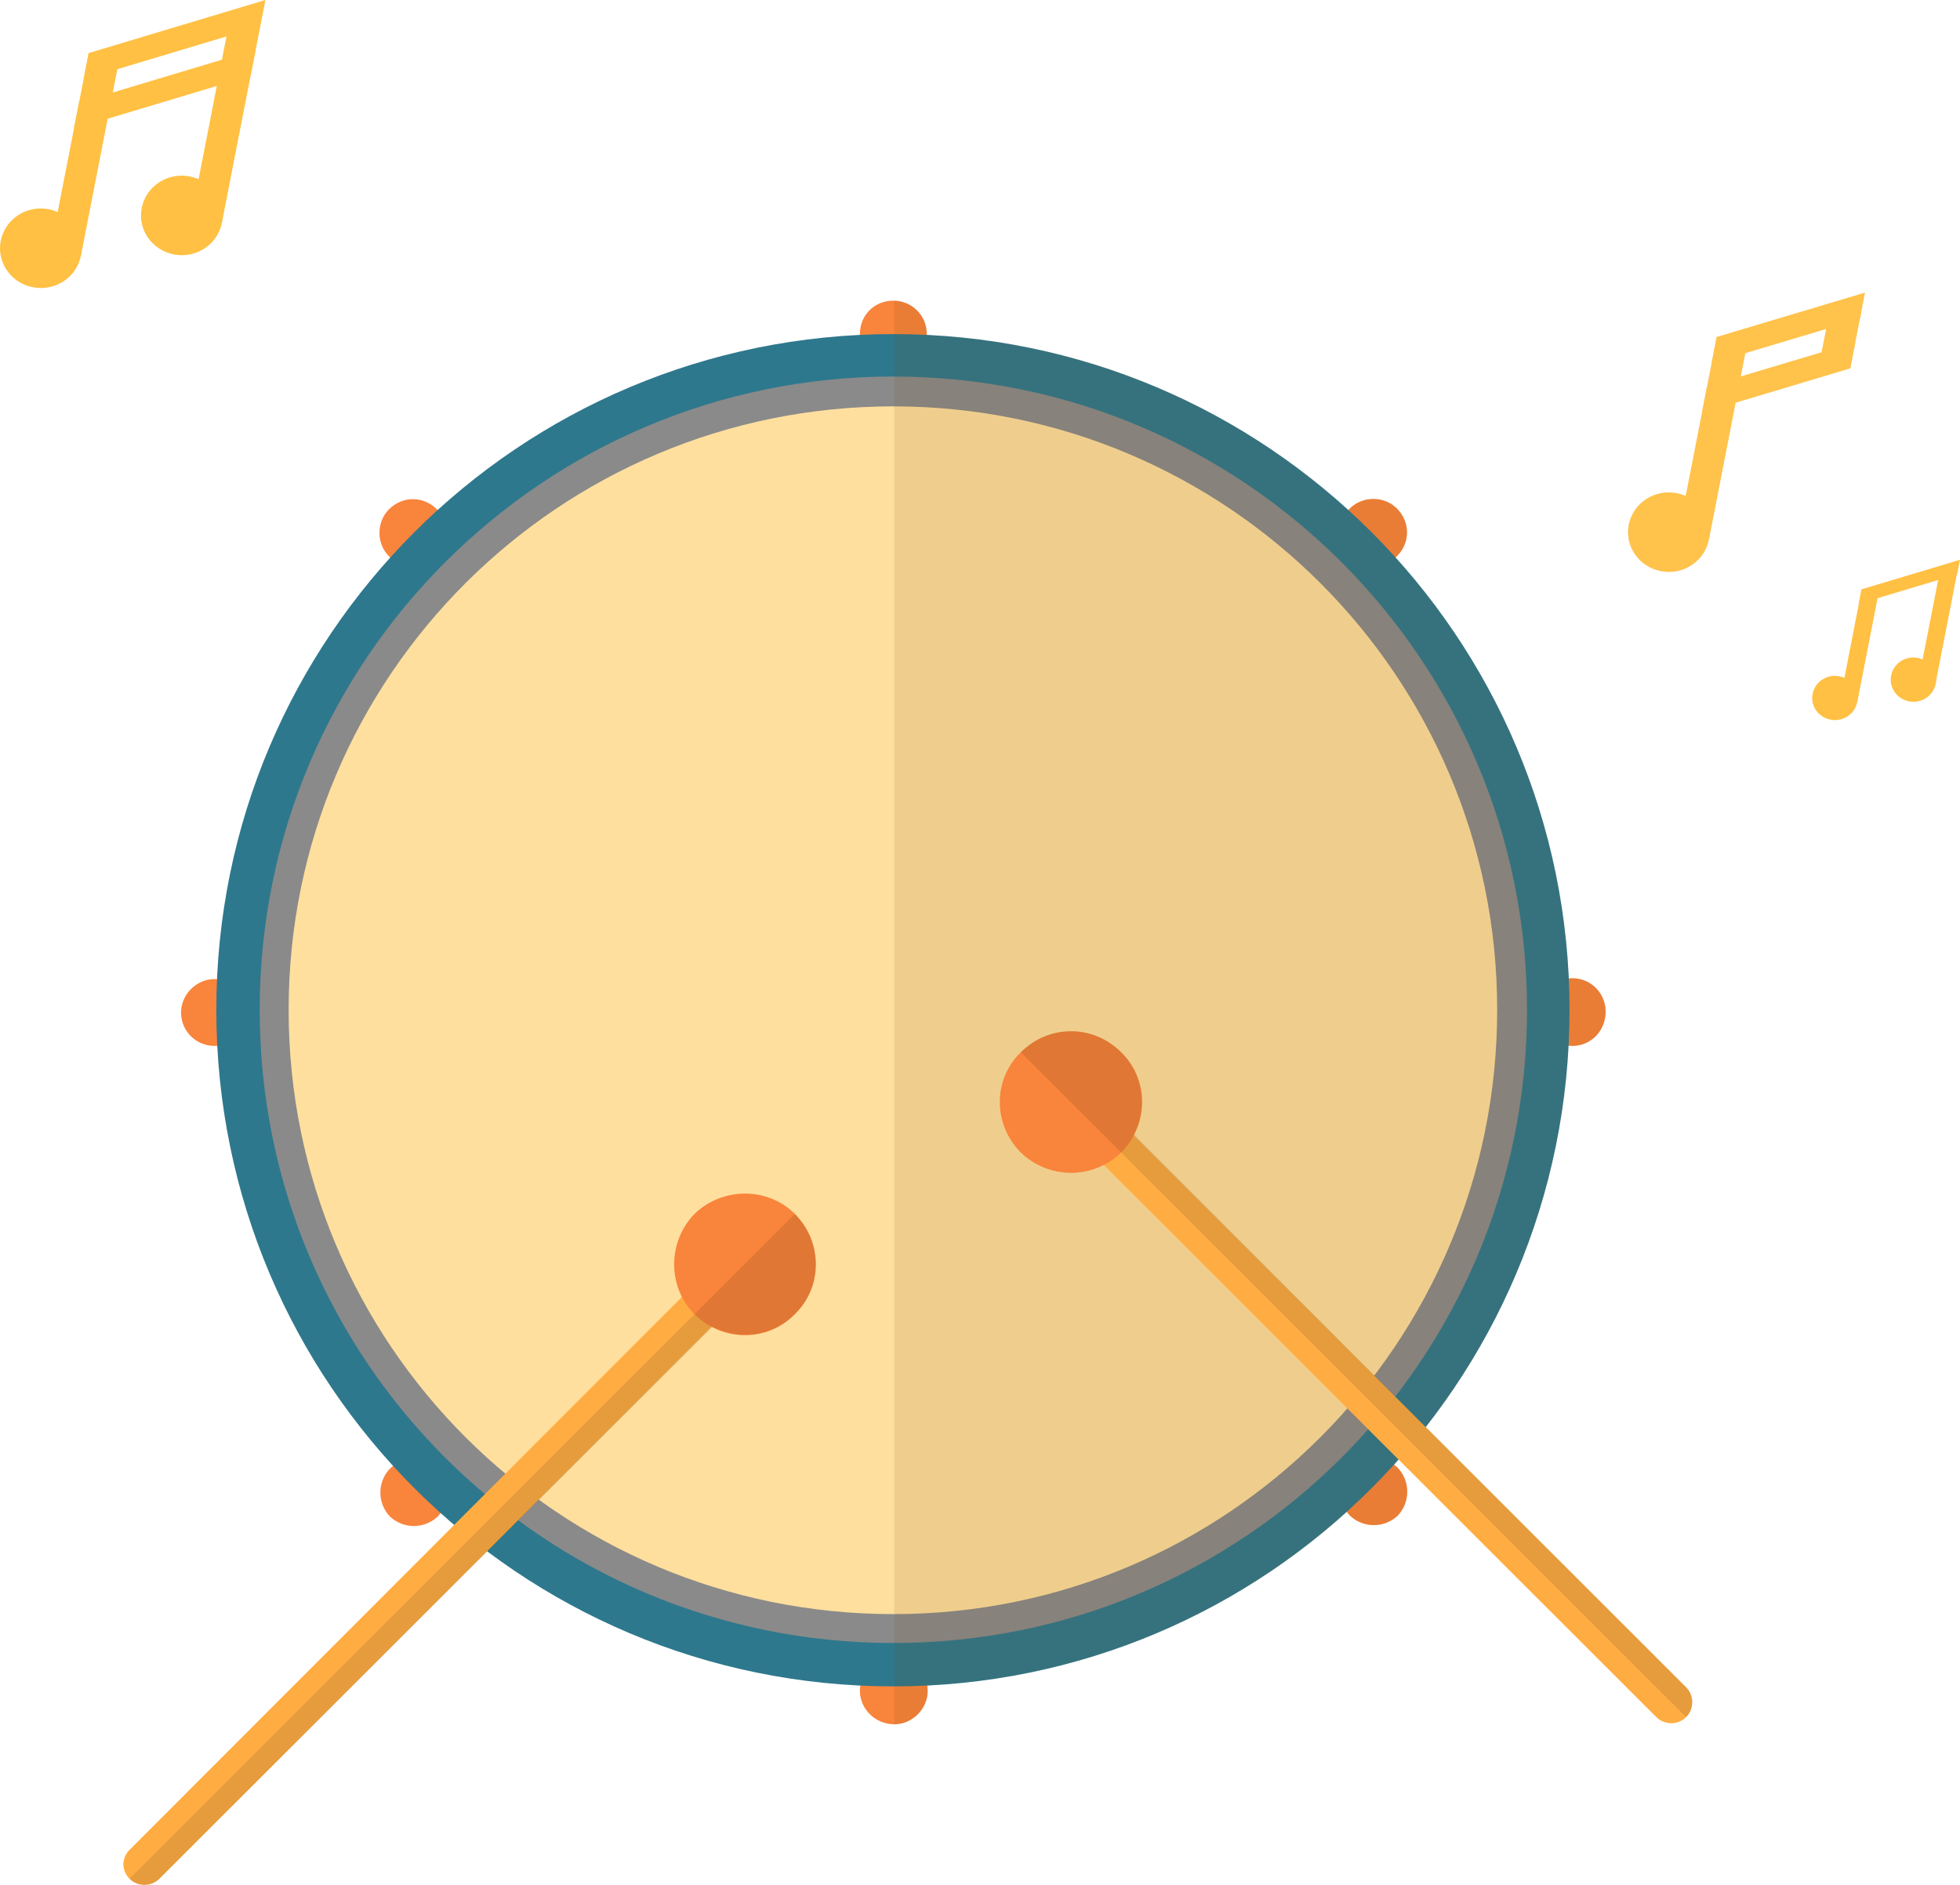 <svg width="104" height="100" viewBox="0 0 104 100" fill="none" xmlns="http://www.w3.org/2000/svg">
<path d="M83.424 55.491C82.465 55.491 81.65 54.676 81.65 53.67C81.65 52.711 82.465 51.897 83.424 51.897C84.432 51.897 85.199 52.711 85.199 53.67C85.199 54.676 84.432 55.491 83.424 55.491Z" fill="#F9843B"/>
<path d="M49.178 17.724C49.178 18.683 48.362 19.498 47.403 19.498C46.396 19.498 45.628 18.683 45.628 17.724C45.628 16.718 46.396 15.951 47.403 15.951C48.362 15.951 49.178 16.718 49.178 17.724Z" fill="#F9843B"/>
<path d="M74.119 29.514C73.448 30.185 72.297 30.185 71.625 29.514C70.906 28.795 70.906 27.693 71.625 26.974C72.297 26.303 73.448 26.303 74.119 26.974C74.839 27.693 74.839 28.795 74.119 29.514Z" fill="#F9843B"/>
<path d="M71.625 80.41C70.954 79.692 70.954 78.589 71.625 77.87C72.345 77.199 73.448 77.199 74.168 77.87C74.839 78.589 74.839 79.692 74.168 80.41C73.448 81.081 72.345 81.081 71.625 80.41Z" fill="#F9843B"/>
<path d="M45.628 89.707C45.628 88.7 46.444 87.934 47.451 87.934C48.41 87.934 49.226 88.7 49.226 89.707C49.226 90.665 48.41 91.48 47.451 91.48C46.444 91.48 45.628 90.665 45.628 89.707Z" fill="#F9843B"/>
<path d="M20.687 77.917C21.406 77.246 22.51 77.246 23.229 77.917C23.901 78.636 23.901 79.738 23.229 80.457C22.51 81.128 21.406 81.128 20.687 80.457C20.015 79.738 20.015 78.636 20.687 77.917Z" fill="#F9843B"/>
<path d="M11.382 51.944C12.389 51.944 13.157 52.758 13.157 53.717C13.157 54.723 12.389 55.49 11.382 55.49C10.423 55.49 9.607 54.723 9.607 53.717C9.607 52.758 10.423 51.944 11.382 51.944Z" fill="#F9843B"/>
<path d="M23.182 27.022C23.853 27.692 23.853 28.843 23.182 29.514C22.462 30.233 21.359 30.233 20.639 29.514C19.968 28.843 19.968 27.692 20.639 27.022C21.359 26.303 22.462 26.303 23.182 27.022Z" fill="#F9843B"/>
<path d="M83.281 53.573C83.281 73.414 67.213 89.469 47.403 89.469C27.546 89.469 11.478 73.414 11.478 53.573C11.478 33.78 27.546 17.725 47.403 17.725C67.213 17.725 83.281 33.78 83.281 53.573Z" fill="#2E788D"/>
<path d="M81.026 53.572C81.026 72.167 65.966 87.168 47.404 87.168C28.841 87.168 13.78 72.167 13.78 53.572C13.78 35.025 28.841 19.977 47.404 19.977C65.966 19.977 81.026 35.025 81.026 53.572Z" fill="#8A8A8A"/>
<path d="M79.443 53.573C79.443 71.305 65.102 85.635 47.403 85.635C29.656 85.635 15.315 71.305 15.315 53.573C15.315 35.888 29.656 21.559 47.403 21.559C65.102 21.559 79.443 35.888 79.443 53.573Z" fill="#FFDF9E"/>
<path opacity="0.11" d="M85.199 53.668C85.199 54.675 84.432 55.489 83.425 55.489C83.361 55.458 83.297 55.441 83.233 55.441C82.801 64.02 79.348 71.784 73.976 77.727C74.04 77.791 74.104 77.838 74.168 77.871C74.839 78.589 74.839 79.692 74.168 80.41C73.448 81.082 72.345 81.082 71.626 80.41C71.561 80.347 71.514 80.283 71.482 80.219C65.534 85.587 57.764 88.989 49.178 89.421C49.21 89.516 49.226 89.612 49.226 89.708C49.226 90.666 48.411 91.481 47.451 91.481V15.951C48.411 15.951 49.178 16.766 49.178 17.724C49.178 17.724 49.178 17.74 49.178 17.772C57.764 18.156 65.582 21.606 71.53 27.07C71.561 27.038 71.594 27.006 71.626 26.974C72.297 26.303 73.448 26.303 74.12 26.974C74.839 27.693 74.839 28.795 74.12 29.514C74.088 29.514 74.056 29.53 74.024 29.562C79.444 35.553 82.849 43.316 83.233 51.943C83.297 51.911 83.361 51.895 83.425 51.895C84.432 51.895 85.199 52.71 85.199 53.668Z" fill="#714400"/>
<path d="M38.002 70.154L8.456 99.676C8.025 100.107 7.305 100.107 6.873 99.676C6.442 99.244 6.442 98.573 6.873 98.142L36.419 68.572L38.002 70.154Z" fill="#FFAD42"/>
<path d="M42.175 64.403C43.662 65.888 43.662 68.284 42.175 69.722C40.736 71.208 38.338 71.208 36.851 69.722C35.412 68.284 35.412 65.888 36.851 64.403C38.338 62.965 40.736 62.965 42.175 64.403Z" fill="#F9843B"/>
<path opacity="0.1" d="M6.873 99.675L42.175 64.402C43.662 65.888 43.662 68.284 42.175 69.722C40.976 70.92 39.202 71.112 37.81 70.393L8.456 99.675C8.025 100.107 7.305 100.107 6.873 99.675Z" fill="black"/>
<path d="M59.922 59.996L89.468 89.518C89.9 89.949 89.9 90.668 89.468 91.1C89.037 91.531 88.317 91.531 87.885 91.1L58.339 61.578L59.922 59.996Z" fill="#FFAD42"/>
<path d="M54.166 55.825C55.653 54.34 58.003 54.34 59.49 55.825C60.977 57.263 60.977 59.659 59.49 61.145C58.003 62.583 55.653 62.583 54.166 61.145C52.679 59.659 52.679 57.263 54.166 55.825Z" fill="#F9843B"/>
<path opacity="0.1" d="M89.468 91.098L54.166 55.825C55.653 54.34 58.004 54.34 59.49 55.825C60.69 57.023 60.882 58.797 60.162 60.186L89.468 89.517C89.9 89.948 89.9 90.667 89.468 91.098Z" fill="black"/>
<path d="M4.293 13.565C4.068 14.713 2.934 15.463 1.762 15.243C0.584 15.024 -0.186 13.919 0.039 12.777C0.265 11.63 1.399 10.879 2.571 11.099C3.743 11.319 4.519 12.423 4.293 13.565Z" fill="#FFC043"/>
<path d="M6.334 3.12L4.706 2.818L2.67 13.248L4.297 13.55L6.334 3.12Z" fill="#FFC043"/>
<path d="M11.773 11.823C11.547 12.97 10.413 13.721 9.241 13.501C8.063 13.281 7.293 12.177 7.519 11.035C7.744 9.887 8.878 9.137 10.05 9.357C11.228 9.576 11.998 10.681 11.773 11.823Z" fill="#FFC043"/>
<path d="M13.811 1.386L12.183 1.084L10.147 11.514L11.774 11.815L13.811 1.386Z" fill="#FFC043"/>
<path d="M13.809 1.394L4.437 4.209L4.707 2.815L14.085 0L13.809 1.394Z" fill="#FFC043"/>
<path d="M13.297 4.023L3.919 6.838L4.194 5.444L13.572 2.629L13.297 4.023Z" fill="#FFC043"/>
<path d="M98.546 37.25C98.42 37.888 97.792 38.306 97.137 38.183C96.482 38.059 96.053 37.448 96.18 36.81C96.306 36.172 96.934 35.754 97.589 35.877C98.243 36 98.673 36.612 98.546 37.25Z" fill="#FFC043"/>
<path d="M99.685 31.431L98.783 31.264L97.651 37.068L98.553 37.236L99.685 31.431Z" fill="#FFC043"/>
<path d="M102.712 36.277C102.586 36.915 101.958 37.333 101.303 37.21C100.648 37.087 100.219 36.475 100.346 35.837C100.472 35.199 101.1 34.781 101.755 34.904C102.409 35.028 102.839 35.639 102.712 36.277Z" fill="#FFC043"/>
<path d="M103.834 30.47L102.932 30.303L101.798 36.107L102.7 36.275L103.834 30.47Z" fill="#FFC043"/>
<path d="M103.846 30.471L98.623 32.037L98.777 31.265L104 29.699L103.846 30.471Z" fill="#FFC043"/>
<path d="M90.676 28.628C90.451 29.775 89.317 30.526 88.145 30.306C86.967 30.086 86.197 28.982 86.422 27.84C86.648 26.692 87.781 25.941 88.954 26.161C90.132 26.381 90.902 27.486 90.676 28.628Z" fill="#FFC24B"/>
<path d="M92.717 18.186L91.09 17.885L89.054 28.314L90.681 28.616L92.717 18.186Z" fill="#FFC24B"/>
<path d="M98.765 16.52L97.138 16.219L96.55 19.232L98.177 19.533L98.765 16.52Z" fill="#FFC24B"/>
<path d="M98.69 16.918L90.82 19.271L91.09 17.877L98.96 15.523L98.69 16.918Z" fill="#FFC24B"/>
<path d="M98.172 19.546L90.308 21.9L90.577 20.506L98.447 18.152L98.172 19.546Z" fill="#FFC24B"/>
</svg>

